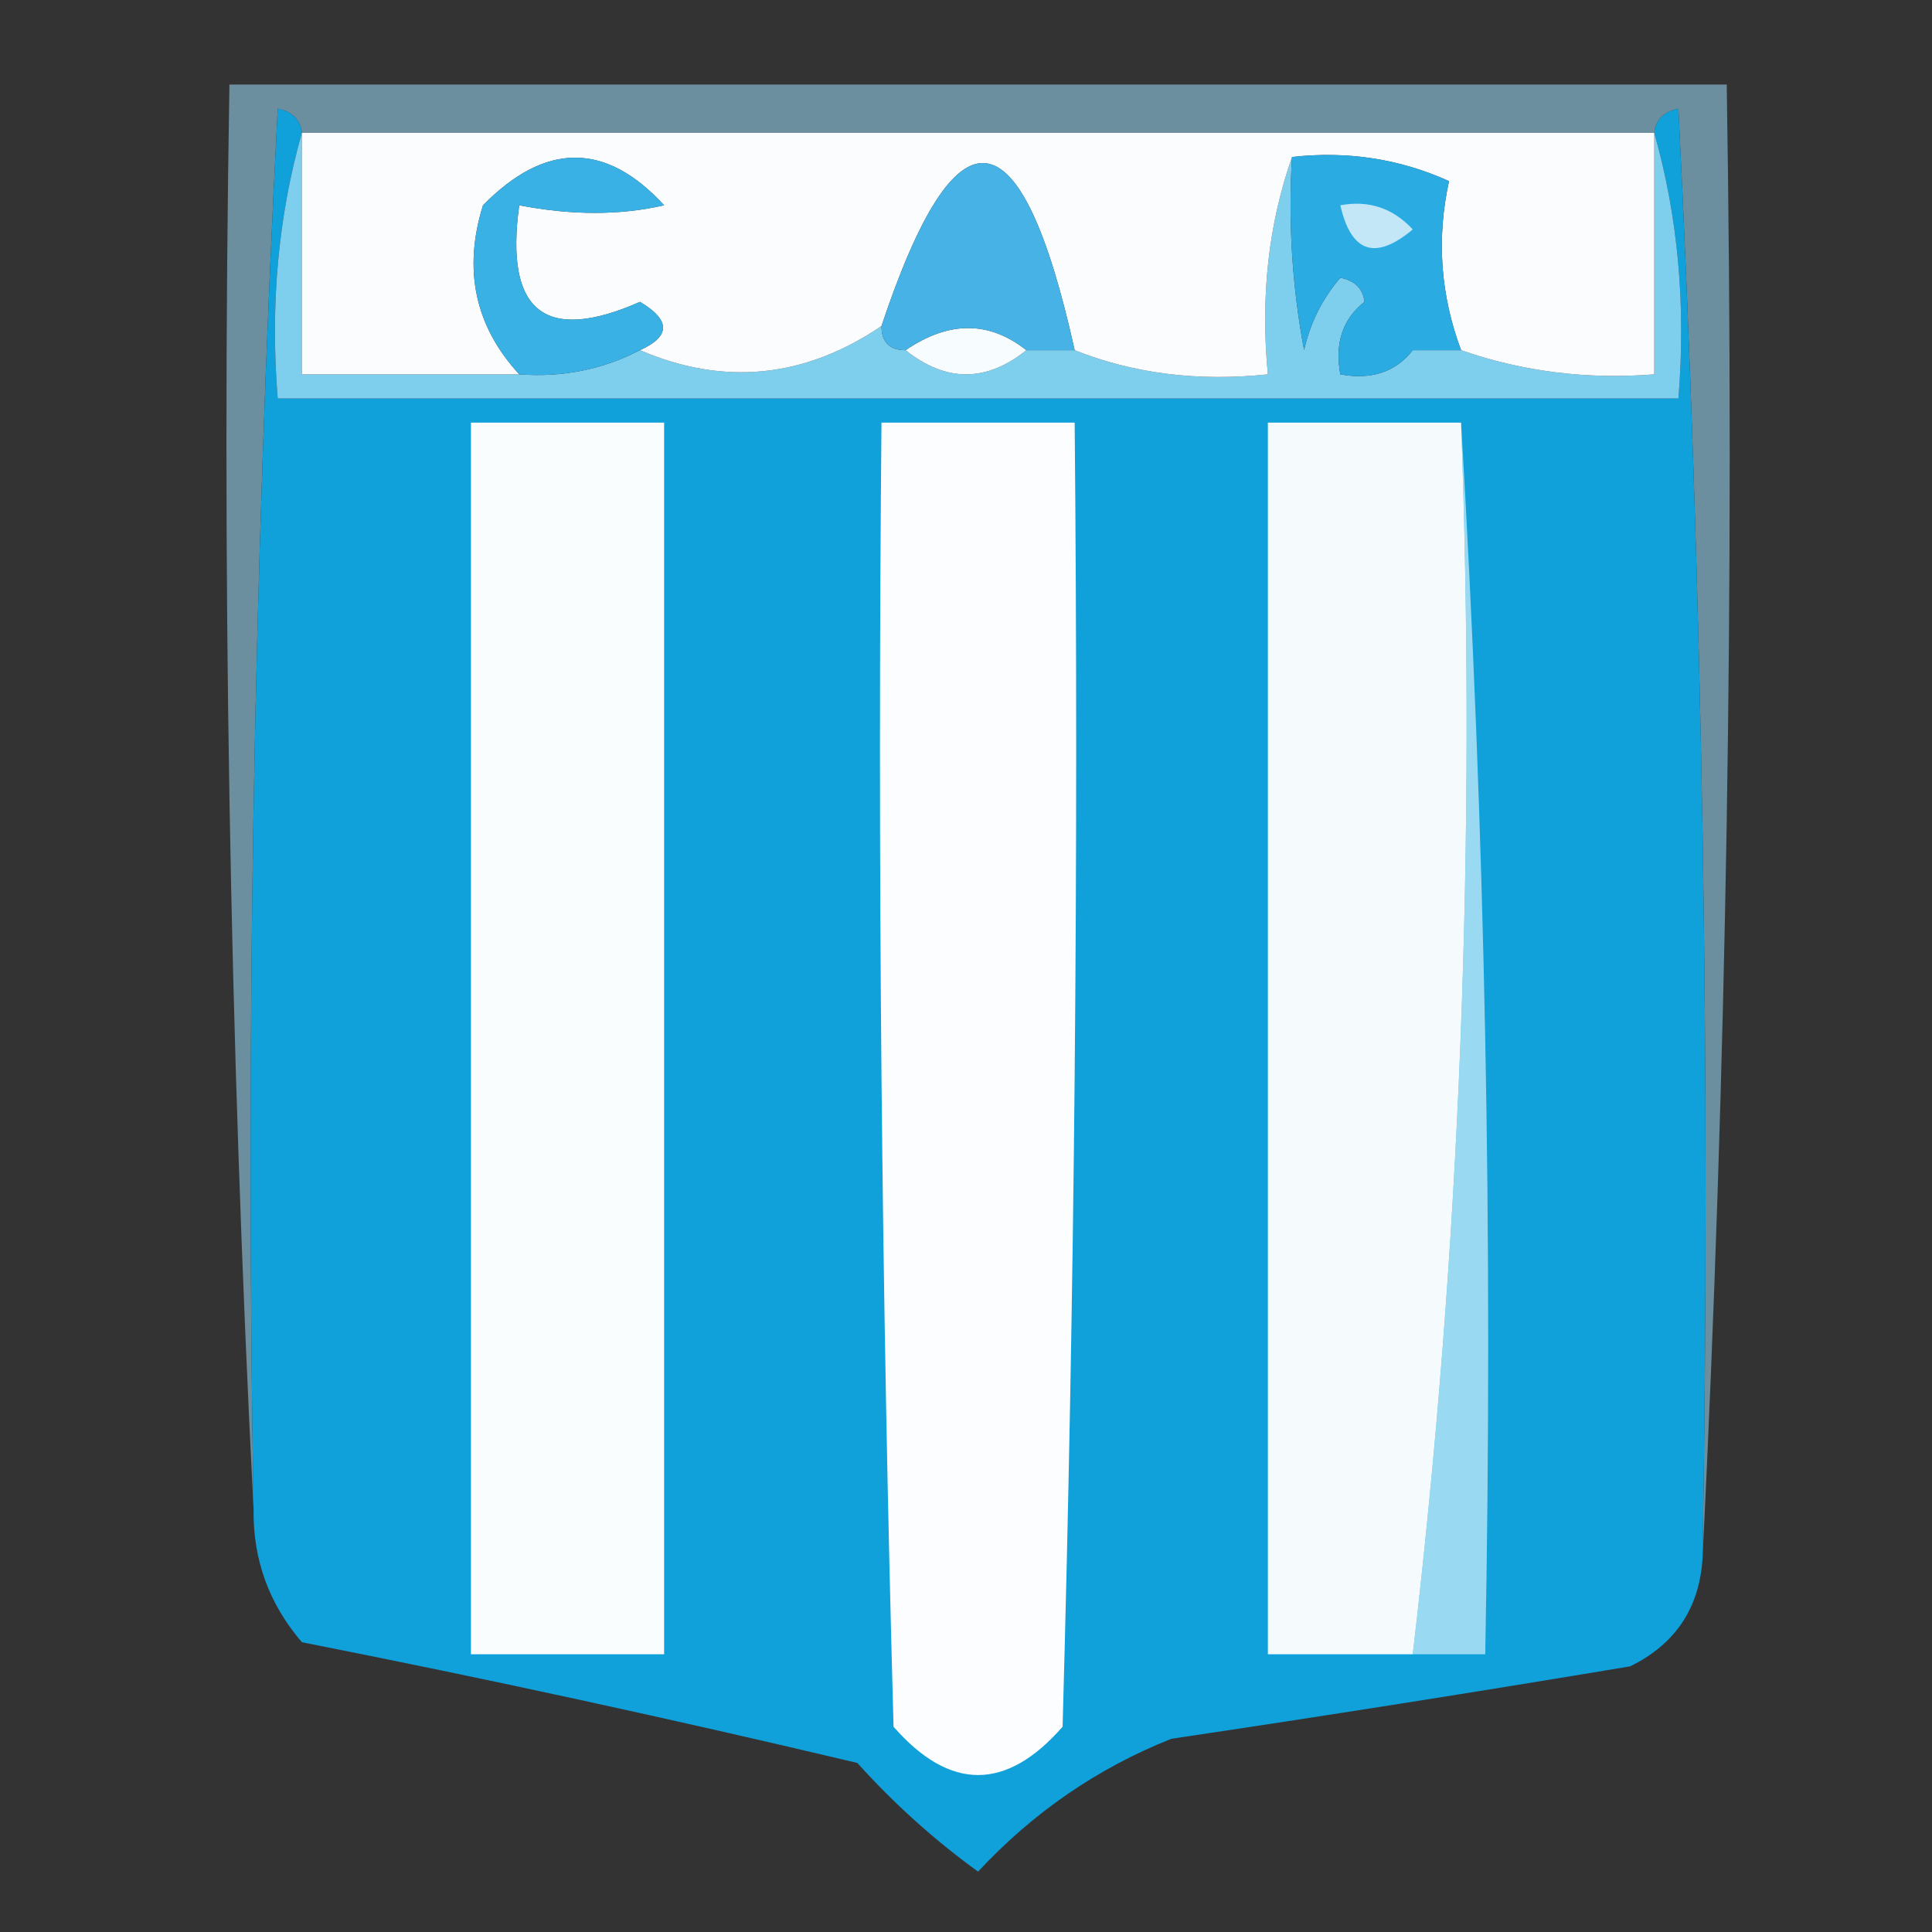 <?xml version="1.0" encoding="UTF-8"?>
<!DOCTYPE svg PUBLIC "-//W3C//DTD SVG 1.1//EN" "http://www.w3.org/Graphics/SVG/1.1/DTD/svg11.dtd">
<svg xmlns="http://www.w3.org/2000/svg" version="1.1" width="80px" height="80px" style="shape-rendering:geometricPrecision; text-rendering:geometricPrecision; image-rendering:optimizeQuality; fill-rule:evenodd; clip-rule:evenodd" xmlns:xlink="http://www.w3.org/1999/xlink">
<rect width="100%" height="100%" fill="#333333" stroke="none"/>
<g><path style="opacity:0.567" fill="#98d6f1" d="M 70.5,64.5 C 70.833,44.489 70.5,24.489 69.5,4.5C 68.893,4.624 68.56,4.957 68.5,5.5C 49.833,5.5 31.167,5.5 12.5,5.5C 12.44,4.957 12.107,4.624 11.5,4.5C 10.5,23.822 10.167,43.155 10.5,62.5C 9.503,43.007 9.17,23.34 9.5,3.5C 30.167,3.5 50.833,3.5 71.5,3.5C 71.831,24.007 71.497,44.34 70.5,64.5 Z"/></g>
<g><path style="opacity:0.967" fill="#0fa3df" d="M 12.5,5.5 C 11.518,8.962 11.185,12.629 11.5,16.5C 30.833,16.5 50.167,16.5 69.5,16.5C 69.815,12.629 69.482,8.962 68.5,5.5C 68.56,4.957 68.893,4.624 69.5,4.5C 70.5,24.489 70.833,44.489 70.5,64.5C 70.376,66.582 69.376,68.082 67.5,69C 61.185,70.055 54.852,71.055 48.5,72C 45.442,73.218 42.776,75.051 40.5,77.5C 38.684,76.185 37.017,74.685 35.5,73C 27.874,71.189 20.208,69.522 12.5,68C 11.139,66.416 10.472,64.582 10.5,62.5C 10.167,43.155 10.5,23.822 11.5,4.5C 12.107,4.624 12.44,4.957 12.5,5.5 Z"/></g>
<g><path style="opacity:1" fill="#7eceee" d="M 12.5,5.5 C 12.5,8.833 12.5,12.167 12.5,15.5C 15.5,15.5 18.5,15.5 21.5,15.5C 23.291,15.634 24.958,15.301 26.5,14.5C 29.979,15.99 33.312,15.657 36.5,13.5C 36.5,14.167 36.833,14.5 37.5,14.5C 39.167,15.833 40.833,15.833 42.5,14.5C 43.167,14.5 43.833,14.5 44.5,14.5C 46.948,15.473 49.615,15.806 52.5,15.5C 52.19,12.287 52.523,9.287 53.5,6.5C 53.336,9.187 53.503,11.854 54,14.5C 54.249,13.376 54.749,12.376 55.5,11.5C 56.107,11.624 56.44,11.957 56.5,12.5C 55.596,13.209 55.263,14.209 55.5,15.5C 56.791,15.737 57.791,15.404 58.5,14.5C 59.167,14.5 59.833,14.5 60.5,14.5C 63.054,15.388 65.721,15.721 68.5,15.5C 68.5,12.167 68.5,8.833 68.5,5.5C 69.482,8.962 69.815,12.629 69.5,16.5C 50.167,16.5 30.833,16.5 11.5,16.5C 11.185,12.629 11.518,8.962 12.5,5.5 Z"/></g>
<g><path style="opacity:1" fill="#fafcfe" d="M 12.5,5.5 C 31.167,5.5 49.833,5.5 68.5,5.5C 68.5,8.833 68.5,12.167 68.5,15.5C 65.721,15.721 63.054,15.388 60.5,14.5C 59.645,12.213 59.478,9.88 60,7.5C 57.959,6.577 55.792,6.244 53.5,6.5C 52.523,9.287 52.19,12.287 52.5,15.5C 49.615,15.806 46.948,15.473 44.5,14.5C 42.281,4.514 39.614,4.181 36.5,13.5C 33.312,15.657 29.979,15.99 26.5,14.5C 27.773,13.923 27.773,13.257 26.5,12.5C 22.56,14.236 20.893,12.903 21.5,8.5C 23.674,8.92 25.674,8.92 27.5,8.5C 25.085,5.872 22.585,5.872 20,8.5C 19.167,11.171 19.667,13.504 21.5,15.5C 18.5,15.5 15.5,15.5 12.5,15.5C 12.5,12.167 12.5,8.833 12.5,5.5 Z"/></g>
<g><path style="opacity:1" fill="#2aabe2" d="M 53.5,6.5 C 55.792,6.244 57.959,6.577 60,7.5C 59.478,9.88 59.645,12.213 60.5,14.5C 59.833,14.5 59.167,14.5 58.5,14.5C 57.791,15.404 56.791,15.737 55.5,15.5C 55.263,14.209 55.596,13.209 56.5,12.5C 56.44,11.957 56.107,11.624 55.5,11.5C 54.749,12.376 54.249,13.376 54,14.5C 53.503,11.854 53.336,9.187 53.5,6.5 Z"/></g>
<g><path style="opacity:1" fill="#f7fcfe" d="M 42.5,14.5 C 40.833,15.833 39.167,15.833 37.5,14.5C 39.284,13.28 40.95,13.28 42.5,14.5 Z"/></g>
<g><path style="opacity:1" fill="#f2f9fd" d="M 56.5,12.5 C 57.5,12.833 58.167,13.5 58.5,14.5C 58.167,13.5 57.5,12.833 56.5,12.5 Z"/></g>
<g><path style="opacity:1" fill="#47b2e5" d="M 44.5,14.5 C 43.833,14.5 43.167,14.5 42.5,14.5C 40.95,13.28 39.284,13.28 37.5,14.5C 36.833,14.5 36.5,14.167 36.5,13.5C 39.614,4.181 42.281,4.514 44.5,14.5 Z"/></g>
<g><path style="opacity:1" fill="#39b1e4" d="M 26.5,14.5 C 24.958,15.301 23.291,15.634 21.5,15.5C 19.667,13.504 19.167,11.171 20,8.5C 22.585,5.872 25.085,5.872 27.5,8.5C 25.674,8.92 23.674,8.92 21.5,8.5C 20.893,12.903 22.56,14.236 26.5,12.5C 27.773,13.257 27.773,13.923 26.5,14.5 Z"/></g>
<g><path style="opacity:1" fill="#c3e7f7" d="M 55.5,8.5 C 56.675,8.281 57.675,8.614 58.5,9.5C 56.948,10.798 55.948,10.465 55.5,8.5 Z"/></g>
<g><path style="opacity:1" fill="#9ad9f2" d="M 60.5,17.5 C 61.497,34.325 61.83,51.325 61.5,68.5C 60.5,68.5 59.5,68.5 58.5,68.5C 60.464,51.738 61.13,34.738 60.5,17.5 Z"/></g>
<g><path style="opacity:1" fill="#fafdfe" d="M 19.5,17.5 C 22.167,17.5 24.833,17.5 27.5,17.5C 27.5,34.5 27.5,51.5 27.5,68.5C 24.833,68.5 22.167,68.5 19.5,68.5C 19.5,51.5 19.5,34.5 19.5,17.5 Z"/></g>
<g><path style="opacity:1" fill="#fbfdfe" d="M 36.5,17.5 C 39.167,17.5 41.833,17.5 44.5,17.5C 44.667,35.503 44.5,53.503 44,71.5C 41.667,74.167 39.333,74.167 37,71.5C 36.5,53.503 36.333,35.503 36.5,17.5 Z"/></g>
<g><path style="opacity:1" fill="#f5fbfd" d="M 60.5,17.5 C 61.13,34.738 60.464,51.738 58.5,68.5C 56.5,68.5 54.5,68.5 52.5,68.5C 52.5,51.5 52.5,34.5 52.5,17.5C 55.167,17.5 57.833,17.5 60.5,17.5 Z"/></g>
</svg>
